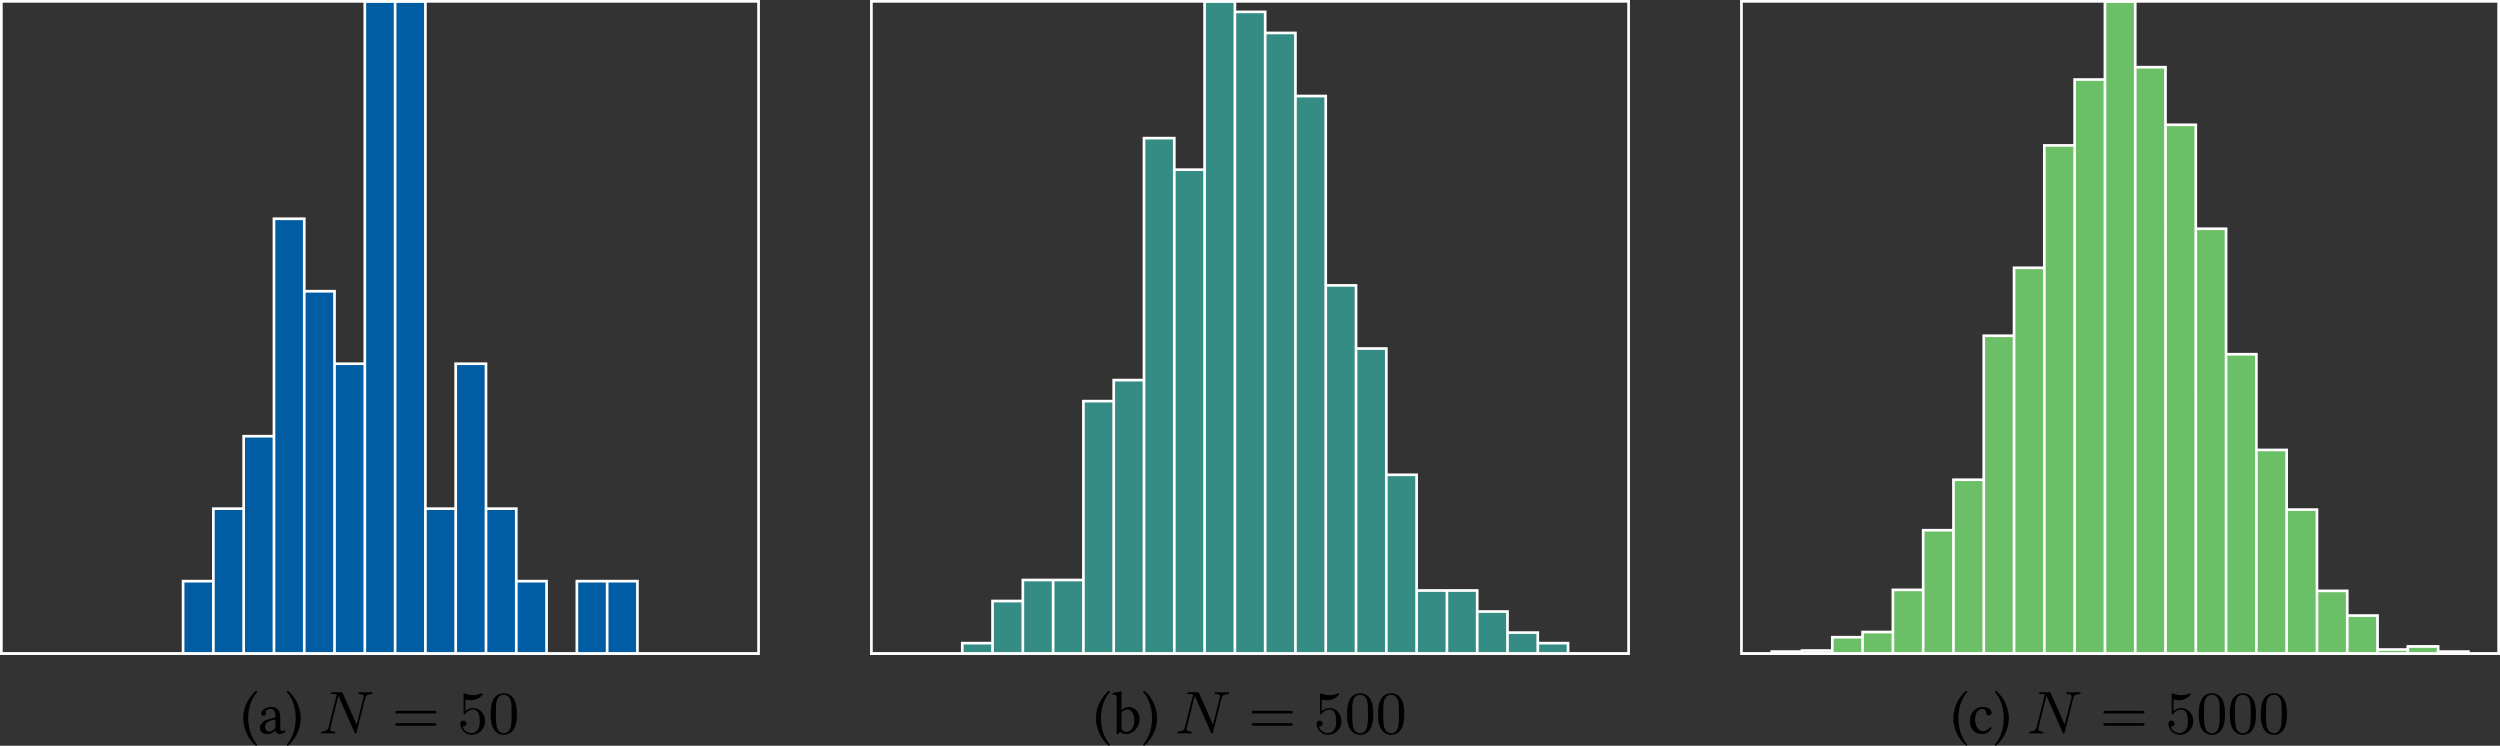<?xml version="1.0" encoding="UTF-8" standalone="no"?>
<svg
   width="371.387pt"
   height="110.784pt"
   viewBox="0 0 371.387 110.784"
   version="1.1"
   id="svg40"
   xmlns:xlink="http://www.w3.org/1999/xlink"
   xmlns="http://www.w3.org/2000/svg"
   xmlns:svg="http://www.w3.org/2000/svg">
  <rect x="0" y="0" width="371.387" height="110.784" fill="#333333" stroke="none"/>
  <defs
     id="defs15">
    <g
       id="g12">
      <symbol
         overflow="visible"
         id="glyph0-0">
        <path
           style="stroke:none"
           d="M 0.453,-5.406 1.969,-3.125 0.453,-0.859 Z M 0.719,-0.453 2.25,-2.719 3.766,-0.453 Z M 2.516,-3.125 4.031,-5.406 v 4.547 z M 2.25,-3.531 0.719,-5.797 H 3.766 Z M 0,0 H 4.484 V -6.266 H 0 Z m 0,0"
           id="path1" />
      </symbol>
      <symbol
         overflow="visible"
         id="glyph0-1">
        <path
           style="stroke:none"
           d="m 0.391,-2.266 c 0,0.406 0.047,2.484 1.906,4.094 C 2.391,1.812 2.453,1.75 2.484,1.672 2.188,1.344 1.141,0.094 1.141,-2.266 c 0,-2.359 1.062,-3.594 1.344,-3.906 -0.031,-0.094 -0.094,-0.156 -0.188,-0.172 -1.062,0.922 -1.906,2.422 -1.906,4.078 z m 0,0"
           id="path2" />
      </symbol>
      <symbol
         overflow="visible"
         id="glyph0-2">
        <path
           style="stroke:none"
           d="m 2.625,-2.094 v 1.188 c 0,0.109 -0.047,0.188 -0.125,0.234 -0.234,0.188 -0.531,0.391 -0.781,0.391 -0.453,0 -0.656,-0.359 -0.656,-0.641 0,-0.391 0.188,-0.812 0.859,-0.984 z m 0,1.656 c 0.062,0.281 0.156,0.531 0.609,0.531 0.328,0 0.656,-0.156 0.844,-0.328 C 4.062,-0.344 4.031,-0.438 3.922,-0.484 3.859,-0.438 3.719,-0.344 3.594,-0.344 c -0.25,0 -0.266,-0.344 -0.266,-0.766 v -1.312 C 3.328,-3.688 2.625,-3.938 1.969,-3.938 c -0.734,0 -1.469,0.484 -1.469,1 0,0.219 0.094,0.312 0.312,0.312 0.25,0 0.422,-0.188 0.422,-0.297 0,-0.062 -0.016,-0.125 -0.031,-0.156 C 1.188,-3.109 1.188,-3.172 1.188,-3.266 c 0,-0.281 0.375,-0.375 0.719,-0.375 0.297,0 0.719,0.156 0.719,1.172 0,0.062 -0.031,0.094 -0.047,0.094 l -0.781,0.203 c -0.859,0.203 -1.469,0.688 -1.469,1.297 0,0.734 0.5,0.969 1.125,0.969 0.312,0 0.578,-0.078 0.984,-0.375 L 2.609,-0.438 Z m 0,0"
           id="path3" />
      </symbol>
      <symbol
         overflow="visible"
         id="glyph0-3">
        <path
           style="stroke:none"
           d="M 2.281,-2.266 C 2.281,-2.656 2.25,-4.734 0.375,-6.344 0.281,-6.328 0.219,-6.266 0.188,-6.203 0.484,-5.859 1.531,-4.625 1.531,-2.266 1.531,0.094 0.469,1.344 0.188,1.656 0.219,1.75 0.281,1.812 0.375,1.828 1.438,0.906 2.281,-0.594 2.281,-2.266 Z m 0,0"
           id="path4" />
      </symbol>
      <symbol
         overflow="visible"
         id="glyph0-4">
        <path
           style="stroke:none"
           d="m 1.562,-3.25 c 0.234,-0.219 0.5,-0.297 0.766,-0.297 0.547,0 0.984,0.672 0.984,1.531 0,1.031 -0.406,1.797 -1.266,1.797 -0.266,0 -0.453,-0.188 -0.641,-0.422 V -2.875 c 0,-0.188 0.031,-0.281 0.156,-0.375 z M 1.5,-3.531 C 1.438,-3.484 1.406,-3.5 1.406,-3.578 v -1.656 c 0,-0.578 0.031,-0.938 0.031,-0.938 0,-0.062 -0.031,-0.094 -0.109,-0.094 -0.219,0.094 -0.891,0.219 -1.25,0.25 -0.031,0.062 0,0.219 0.047,0.266 0.469,0.031 0.578,-0.016 0.578,0.734 v 4.375 C 0.703,-0.281 0.688,-0.125 0.656,0 0.703,0.078 0.75,0.109 0.859,0.109 0.922,0.047 1,-0.031 1.078,-0.109 1.172,-0.219 1.219,-0.219 1.312,-0.141 1.531,0.031 1.797,0.094 2.109,0.094 c 0.906,0 1.984,-0.844 1.984,-2.266 0,-1.094 -0.812,-1.766 -1.594,-1.766 -0.391,0 -0.719,0.156 -1,0.406 z m 0,0"
           id="path5" />
      </symbol>
      <symbol
         overflow="visible"
         id="glyph0-5">
        <path
           style="stroke:none"
           d="m 3.562,-0.812 c -0.031,-0.078 -0.094,-0.125 -0.188,-0.125 -0.297,0.391 -0.688,0.594 -1.062,0.594 -0.656,0 -1.203,-0.672 -1.203,-1.719 0,-0.984 0.422,-1.578 1.016,-1.578 0.531,0 0.594,0.312 0.641,0.625 0.031,0.25 0.156,0.328 0.344,0.328 0.188,0 0.438,-0.125 0.438,-0.391 0,-0.5 -0.516,-0.859 -1.375,-0.859 -0.891,0 -1.844,0.797 -1.844,2.078 0,1.156 0.656,1.953 1.781,1.953 0.531,0 1.016,-0.172 1.453,-0.906 z m 0,0"
           id="path6" />
      </symbol>
      <symbol
         overflow="visible"
         id="glyph1-0">
        <path
           style="stroke:none"
           d=""
           id="path7" />
      </symbol>
      <symbol
         overflow="visible"
         id="glyph1-1">
        <path
           style="stroke:none"
           d="m 6.922,-5.156 c 0.094,-0.375 0.266,-0.672 0.969,-0.688 0.047,0 0.156,-0.016 0.156,-0.172 0,-0.062 -0.062,-0.109 -0.125,-0.109 -0.203,0 -0.703,0.031 -0.906,0.031 -0.219,0 -0.234,0 -0.453,-0.016 -0.141,0 -0.328,-0.016 -0.469,-0.016 -0.031,0 -0.156,0 -0.156,0.156 0,0.125 0.109,0.125 0.156,0.125 0.344,0 0.609,0.078 0.609,0.375 0,0.047 -0.031,0.172 -0.031,0.188 l -1,3.984 -2.062,-4.656 C 3.531,-6.109 3.531,-6.125 3.312,-6.125 H 2.125 c -0.172,0 -0.266,0 -0.266,0.156 0,0.125 0.094,0.125 0.266,0.125 0.047,0 0.375,0 0.594,0.047 L 1.5,-0.953 c -0.094,0.438 -0.328,0.641 -0.953,0.672 -0.031,0 -0.156,0.016 -0.156,0.172 0,0.016 0,0.109 0.125,0.109 C 0.625,0 0.859,-0.016 0.969,-0.016 1.109,-0.031 1.125,-0.031 1.422,-0.031 c 0.219,0 0.234,0 0.453,0.016 C 2.016,-0.016 2.203,0 2.344,0 2.391,0 2.5,0 2.5,-0.156 c 0,-0.109 -0.094,-0.125 -0.172,-0.125 -0.422,0 -0.594,-0.141 -0.594,-0.375 0,-0.062 0.016,-0.078 0.047,-0.203 l 1.172,-4.734 2.406,5.438 C 5.422,-0.016 5.422,0 5.516,0 5.625,0 5.641,-0.031 5.672,-0.188 Z m 0,0"
           id="path8" />
      </symbol>
      <symbol
         overflow="visible"
         id="glyph2-0">
        <path
           style="stroke:none"
           d=""
           id="path9" />
      </symbol>
      <symbol
         overflow="visible"
         id="glyph2-1">
        <path
           style="stroke:none"
           d="m 6.344,-2.969 c 0.125,0 0.297,0 0.297,-0.188 0,-0.203 -0.188,-0.203 -0.328,-0.203 H 0.844 c -0.141,0 -0.328,0 -0.328,0.203 0,0.188 0.172,0.188 0.297,0.188 z M 6.312,-1.141 c 0.141,0 0.328,0 0.328,-0.203 0,-0.188 -0.172,-0.188 -0.297,-0.188 H 0.812 c -0.125,0 -0.297,0 -0.297,0.188 0,0.203 0.188,0.203 0.328,0.203 z m 0,0"
           id="path10" />
      </symbol>
      <symbol
         overflow="visible"
         id="glyph2-2">
        <path
           style="stroke:none"
           d="m 0.938,-3.094 c 0,0.156 0,0.266 0.125,0.266 0.062,0 0.094,-0.047 0.141,-0.125 0.281,-0.375 0.703,-0.594 1.172,-0.594 0.969,0 0.969,1.391 0.969,1.703 0,0.281 0,0.844 -0.266,1.25 -0.234,0.375 -0.609,0.547 -0.969,0.547 -0.516,0 -1.125,-0.344 -1.344,-1 0.016,0 0.062,0.016 0.125,0.016 0.188,0 0.453,-0.109 0.453,-0.438 0,-0.281 -0.203,-0.438 -0.453,-0.438 -0.188,0 -0.438,0.109 -0.438,0.469 0,0.812 0.688,1.641 1.688,1.641 1.078,0 2,-0.891 2,-2 0,-1.078 -0.766,-1.969 -1.75,-1.969 -0.422,0 -0.859,0.141 -1.188,0.469 V -5.062 c 0.281,0.078 0.562,0.125 0.828,0.125 1.109,0 1.75,-0.797 1.75,-0.922 0,-0.078 -0.047,-0.109 -0.094,-0.109 -0.016,0 -0.031,0 -0.125,0.047 C 3.141,-5.766 2.734,-5.688 2.359,-5.688 1.969,-5.688 1.562,-5.766 1.156,-5.922 1.062,-5.969 1.047,-5.969 1.047,-5.969 0.938,-5.969 0.938,-5.891 0.938,-5.734 Z m 0,0"
           id="path11" />
      </symbol>
      <symbol
         overflow="visible"
         id="glyph2-3">
        <path
           style="stroke:none"
           d="M 4.25,-2.875 C 4.25,-3.469 4.219,-4.25 3.906,-4.922 3.5,-5.766 2.828,-5.969 2.312,-5.969 c -0.547,0 -1.234,0.203 -1.625,1.078 -0.281,0.609 -0.328,1.344 -0.328,2.016 0,0.594 0.016,1.453 0.406,2.172 0.422,0.75 1.125,0.906 1.531,0.906 0.578,0 1.25,-0.25 1.625,-1.078 C 4.188,-1.484 4.25,-2.156 4.25,-2.875 Z m -1.938,2.844 c -0.281,0 -0.922,-0.125 -1.094,-1.141 C 1.125,-1.688 1.125,-2.469 1.125,-2.984 c 0,-0.609 0,-1.312 0.109,-1.812 0.188,-0.797 0.75,-0.953 1.062,-0.953 0.344,0 0.906,0.188 1.078,1.016 0.094,0.484 0.094,1.188 0.094,1.75 0,0.562 0,1.312 -0.094,1.844 -0.188,1.031 -0.844,1.109 -1.062,1.109 z m 0,0"
           id="path12" />
      </symbol>
    </g>
    <clipPath
       id="clip1">
      <path
         d="M 112.145,314.16 H 224.633 V 411.062 H 112.145 Z m 0,0"
         id="path13" />
    </clipPath>
    <clipPath
       id="clip2">
      <path
         d="M 241.395,314.16 H 353.883 V 411.062 H 241.395 Z m 0,0"
         id="path14" />
    </clipPath>
    <clipPath
       id="clip3">
      <path
         d="M 370.645,314.16 H 483.133 V 411.062 H 370.645 Z m 0,0"
         id="path15" />
    </clipPath>
  </defs>
  <g
     id="surface1"
     transform="translate(-111.945,-313.961)">
    <g
       clip-path="url(#clip1)"
       clip-rule="nonzero"
       id="g16">
      <path
         style="fill:#005ca3;fill-opacity:1;fill-rule:nonzero;stroke:#ffffff;stroke-width:0.399;stroke-linecap:butt;stroke-linejoin:miter;stroke-miterlimit:10;stroke-opacity:1"
         d="M 0.002,-5e-4 H 4.502 Z m 4.5,0 h 4.496 z m 4.496,0 h 4.5 z m 4.5,0 h 4.5 z m 4.5,0 h 4.5 z m 4.5,0 h 4.5 z m 4.5,0 h 4.5 v 10.766 h -4.5 z m 4.5,0 h 4.5 v 21.535 h -4.5 z m 4.5,0 h 4.5 v 32.301 h -4.5 z m 4.5,0 h 4.5 v 64.602 h -4.5 z m 4.5,0 h 4.496 v 53.836 h -4.496 z m 4.496,0 h 4.5 v 43.066 h -4.5 z m 4.5,0 h 4.5 v 96.902 h -4.5 z m 4.5,0 h 4.5 v 96.902 h -4.5 z m 4.5,0 h 4.5 v 21.535 h -4.5 z m 4.5,0 h 4.5 v 43.066 h -4.5 z m 4.5,0 h 4.5 v 21.535 h -4.5 z m 4.5,0 h 4.5 v 10.766 h -4.5 z m 4.5,0 h 4.5 z m 4.5,0 h 4.5 v 10.766 h -4.5 z m 4.5,0 h 4.496 v 10.766 h -4.496 z m 4.496,0 h 4.5 z m 4.5,0 h 4.5 z m 4.5,0 h 4.5 z m 4.5,0 h 4.5 z m 0,0"
         transform="matrix(1,0,0,-1,112.143,411.062)"
         id="path16" />
    </g>
    <path
       style="fill:none;stroke:#ffffff;stroke-width:0.399;stroke-linecap:butt;stroke-linejoin:miter;stroke-miterlimit:10;stroke-opacity:1"
       d="M 0.002,-5e-4 V 96.902 H 112.49 V -5e-4 Z m 0,0"
       transform="matrix(1,0,0,-1,112.143,411.062)"
       id="path17" />
    <g
       style="fill:#000000;fill-opacity:1"
       id="g17">
      <use
         xlink:href="#glyph0-1"
         x="147.68"
         y="422.917"
         id="use17" />
    </g>
    <g
       style="fill:#000000;fill-opacity:1"
       id="g19">
      <use
         xlink:href="#glyph0-2"
         x="150.244"
         y="422.917"
         id="use18" />
      <use
         xlink:href="#glyph0-3"
         x="154.342"
         y="422.917"
         id="use19" />
    </g>
    <g
       style="fill:#000000;fill-opacity:1"
       id="g20">
      <use
         xlink:href="#glyph1-1"
         x="159.256"
         y="422.917"
         id="use20" />
    </g>
    <g
       style="fill:#000000;fill-opacity:1"
       id="g21">
      <use
         xlink:href="#glyph2-1"
         x="170.151"
         y="422.917"
         id="use21" />
    </g>
    <g
       style="fill:#000000;fill-opacity:1"
       id="g23">
      <use
         xlink:href="#glyph2-2"
         x="179.874"
         y="422.917"
         id="use22" />
      <use
         xlink:href="#glyph2-3"
         x="184.482"
         y="422.917"
         id="use23" />
    </g>
    <g
       clip-path="url(#clip2)"
       clip-rule="nonzero"
       id="g24">
      <path
         style="fill:#358c85;fill-opacity:1;fill-rule:nonzero;stroke:#ffffff;stroke-width:0.399;stroke-linecap:butt;stroke-linejoin:miter;stroke-miterlimit:10;stroke-opacity:1"
         d="M 5.3125e-4,-5e-4 H 4.501 Z m 4.5,0 h 4.5 z m 4.5,0 h 4.5 z m 4.5,0 h 4.496 V 1.562 h -4.496 z m 4.496,0 h 4.5 v 7.816 h -4.5 z m 4.5,0 h 4.5 v 10.941 h -4.5 z m 4.5,0 h 4.5 v 10.941 h -4.5 z m 4.5,0 h 4.5 v 37.512 h -4.5 z m 4.5,0 h 4.5 v 40.637 h -4.5 z m 4.5,0 h 4.5 v 76.582 h -4.5 z m 4.5,0 h 4.5 v 71.895 h -4.5 z m 4.5,0 h 4.5 v 96.902 h -4.5 z m 4.5,0 h 4.5 v 95.34 h -4.5 z m 4.5,0 h 4.496 v 92.211 h -4.496 z m 4.496,0 h 4.5 v 82.836 h -4.5 z m 4.5,0 h 4.5 v 54.703 h -4.5 z m 4.5,0 h 4.5 v 45.324 h -4.5 z m 4.5,0 h 4.5 v 26.57 h -4.5 z m 4.5,0 h 4.5 v 9.379 h -4.5 z m 4.5,0 h 4.5 v 9.379 h -4.5 z m 4.5,0 h 4.5 v 6.254 h -4.5 z m 4.5,0 h 4.5 v 3.125 h -4.5 z m 4.5,0 h 4.5 V 1.562 h -4.5 z m 4.5,0 h 4.496 z m 4.496,0 h 4.5 z m 0,0"
         transform="matrix(1,0,0,-1,241.394,411.062)"
         id="path23" />
    </g>
    <path
       style="fill:none;stroke:#ffffff;stroke-width:0.399;stroke-linecap:butt;stroke-linejoin:miter;stroke-miterlimit:10;stroke-opacity:1"
       d="M 5.3125e-4,-5e-4 V 96.902 H 112.489 V -5e-4 Z m 0,0"
       transform="matrix(1,0,0,-1,241.394,411.062)"
       id="path24" />
    <g
       style="fill:#000000;fill-opacity:1"
       id="g25">
      <use
         xlink:href="#glyph0-1"
         x="274.358"
         y="422.917"
         id="use24" />
    </g>
    <g
       style="fill:#000000;fill-opacity:1"
       id="g26">
      <use
         xlink:href="#glyph0-4"
         x="277.138"
         y="422.917"
         id="use25" />
      <use
         xlink:href="#glyph0-3"
         x="281.558"
         y="422.917"
         id="use26" />
    </g>
    <g
       style="fill:#000000;fill-opacity:1"
       id="g27">
      <use
         xlink:href="#glyph1-1"
         x="286.472"
         y="422.917"
         id="use27" />
    </g>
    <g
       style="fill:#000000;fill-opacity:1"
       id="g28">
      <use
         xlink:href="#glyph2-1"
         x="297.367"
         y="422.917"
         id="use28" />
    </g>
    <g
       style="fill:#000000;fill-opacity:1"
       id="g31">
      <use
         xlink:href="#glyph2-2"
         x="307.09"
         y="422.917"
         id="use29" />
      <use
         xlink:href="#glyph2-3"
         x="311.698"
         y="422.917"
         id="use30" />
      <use
         xlink:href="#glyph2-3"
         x="316.306"
         y="422.917"
         id="use31" />
    </g>
    <g
       clip-path="url(#clip3)"
       clip-rule="nonzero"
       id="g32">
      <path
         style="fill:#6bbf66;fill-opacity:1;fill-rule:nonzero;stroke:#ffffff;stroke-width:0.399;stroke-linecap:butt;stroke-linejoin:miter;stroke-miterlimit:10;stroke-opacity:1"
         d="M 5.3125e-4,-5e-4 H 4.501 Z m 4.5,0 h 4.5 v 0.305 h -4.5 z m 4.5,0 h 4.5 v 0.461 h -4.5 z m 4.5,0 h 4.496 v 2.445 h -4.496 z m 4.496,0 h 4.5 v 3.211 h -4.5 z m 4.5,0 h 4.5 v 9.477 h -4.5 z m 4.5,0 h 4.5 v 18.34 h -4.5 z m 4.5,0 h 4.5 v 25.832 h -4.5 z m 4.5,0 h 4.5 v 47.227 h -4.5 z m 4.5,0 h 4.5 v 57.316 h -4.5 z m 4.5,0 h 4.5 v 75.504 h -4.5 z m 4.5,0 h 4.5 v 85.285 h -4.5 z m 4.5,0 h 4.5 v 96.902 h -4.5 z m 4.5,0 h 4.496 v 87.121 h -4.496 z m 4.496,0 h 4.5 V 78.562 h -4.5 z m 4.5,0 h 4.5 v 63.125 h -4.5 z m 4.5,0 h 4.5 v 44.477 h -4.5 z m 4.5,0 h 4.5 v 30.262 h -4.5 z m 4.5,0 h 4.5 v 21.398 h -4.5 z m 4.5,0 h 4.5 v 9.324 h -4.5 z m 4.5,0 h 4.5 v 5.656 h -4.5 z m 4.5,0 h 4.5 v 0.613 h -4.5 z m 4.5,0 h 4.5 v 1.07 h -4.5 z m 4.5,0 h 4.496 v 0.305 h -4.496 z m 4.496,0 h 4.5 z m 0,0"
         transform="matrix(1,0,0,-1,370.644,411.062)"
         id="path31" />
    </g>
    <path
       style="fill:none;stroke:#ffffff;stroke-width:0.399;stroke-linecap:butt;stroke-linejoin:miter;stroke-miterlimit:10;stroke-opacity:1"
       d="M 5.3125e-4,-5e-4 V 96.902 H 112.489 V -5e-4 Z m 0,0"
       transform="matrix(1,0,0,-1,370.644,411.062)"
       id="path32" />
    <g
       style="fill:#000000;fill-opacity:1"
       id="g33">
      <use
         xlink:href="#glyph0-1"
         x="401.727"
         y="422.917"
         id="use32" />
    </g>
    <g
       style="fill:#000000;fill-opacity:1"
       id="g34">
      <use
         xlink:href="#glyph0-5"
         x="404.247"
         y="422.917"
         id="use33" />
      <use
         xlink:href="#glyph0-3"
         x="408.084"
         y="422.917"
         id="use34" />
    </g>
    <g
       style="fill:#000000;fill-opacity:1"
       id="g35">
      <use
         xlink:href="#glyph1-1"
         x="412.997"
         y="422.917"
         id="use35" />
    </g>
    <g
       style="fill:#000000;fill-opacity:1"
       id="g36">
      <use
         xlink:href="#glyph2-1"
         x="423.892"
         y="422.917"
         id="use36" />
    </g>
    <g
       style="fill:#000000;fill-opacity:1"
       id="g38">
      <use
         xlink:href="#glyph2-2"
         x="433.624"
         y="422.917"
         id="use37" />
      <use
         xlink:href="#glyph2-3"
         x="438.232"
         y="422.917"
         id="use38" />
    </g>
    <g
       style="fill:#000000;fill-opacity:1"
       id="g40">
      <use
         xlink:href="#glyph2-3"
         x="442.831"
         y="422.917"
         id="use39" />
      <use
         xlink:href="#glyph2-3"
         x="447.439"
         y="422.917"
         id="use40" />
    </g>
  </g>
</svg>

